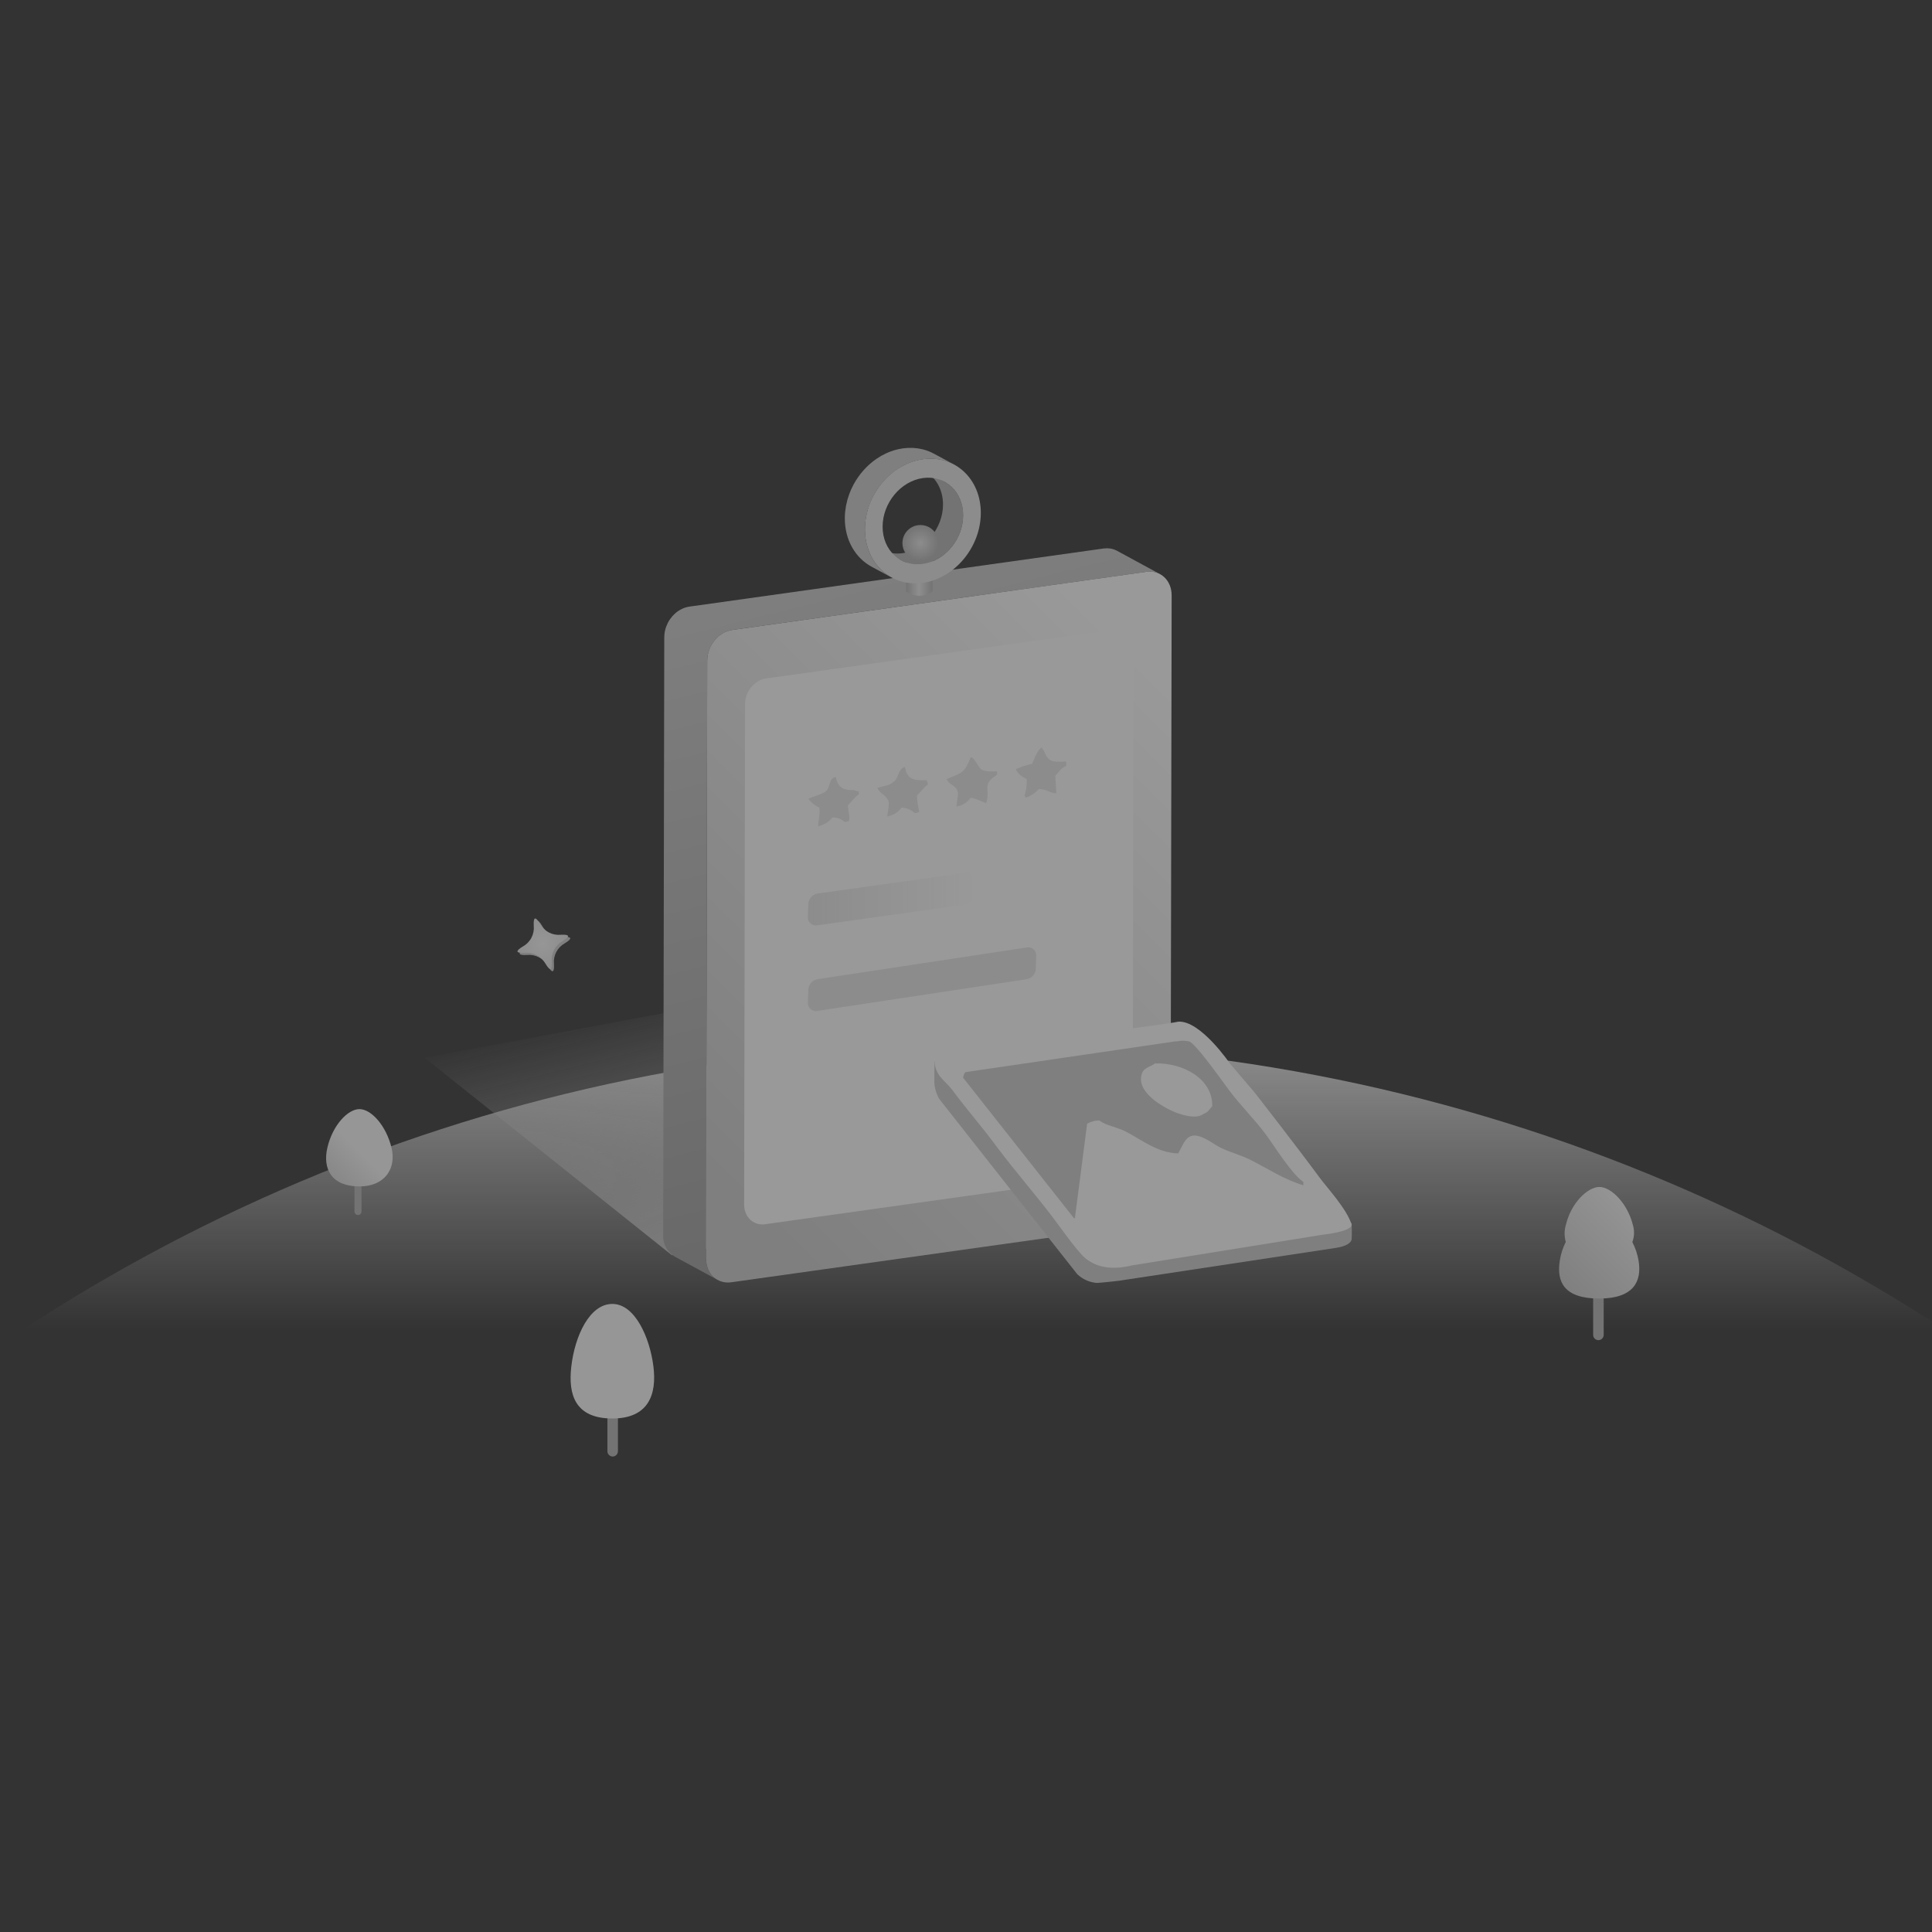 <svg width="220" height="220" viewBox="0 0 220 220" fill="none" xmlns="http://www.w3.org/2000/svg">
<rect x="0" y="0" width="220" height="220" fill="#333333" stroke="none"/>
<g opacity="0.5">
<mask id="mask0" style="mask-type:alpha" maskUnits="userSpaceOnUse" x="0" y="0" width="220" height="220">
<rect width="220" height="220" fill="white"/>
</mask>
<g mask="url(#mask0)">
<path fill-rule="evenodd" clip-rule="evenodd" d="M112 118.857C222.457 118.857 312 208.402 312 318.865C312 429.327 222.457 518.87 112 518.87C1.543 518.87 -88 429.325 -88 318.865C-88 208.405 1.542 118.857 112 118.857Z" fill="url(#paint0_linear)"/>
<path fill-rule="evenodd" clip-rule="evenodd" d="M48.361 120.451L100.742 110.665L128.892 133.148L76.51 142.934L48.361 120.451Z" fill="url(#paint1_linear)"/>
<path fill-rule="evenodd" clip-rule="evenodd" d="M131.409 65.133C131.389 65.129 131.37 65.124 131.35 65.121C131.237 65.102 131.122 65.091 131.007 65.088C130.982 65.088 130.957 65.088 130.932 65.088C130.808 65.088 130.684 65.096 130.561 65.112L83.4 71.73C83.266 71.749 83.133 71.779 83.004 71.817C82.949 71.833 82.896 71.855 82.842 71.874C82.772 71.899 82.701 71.924 82.633 71.954C82.418 72.049 82.214 72.168 82.025 72.307C81.989 72.334 81.954 72.363 81.918 72.391C81.815 72.473 81.716 72.56 81.623 72.653C81.604 72.672 81.585 72.691 81.566 72.711C81.503 72.776 81.441 72.844 81.384 72.914C81.367 72.934 81.352 72.954 81.336 72.975C81.273 73.054 81.211 73.135 81.156 73.219C81.106 73.294 81.058 73.371 81.014 73.449C80.885 73.676 80.78 73.915 80.701 74.164C80.688 74.205 80.672 74.246 80.661 74.289C80.644 74.349 80.632 74.411 80.618 74.472C80.609 74.512 80.598 74.552 80.591 74.592C80.578 74.661 80.57 74.731 80.561 74.8C80.557 74.834 80.55 74.868 80.547 74.902C80.537 75.006 80.532 75.112 80.532 75.218L80.405 143.328C80.385 143.815 80.498 144.298 80.732 144.725C80.966 145.152 81.312 145.507 81.734 145.751L76.844 143.095C76.423 142.851 76.077 142.496 75.843 142.069C75.609 141.642 75.495 141.159 75.516 140.672L75.642 72.561C75.642 72.455 75.647 72.35 75.658 72.246C75.661 72.212 75.668 72.179 75.672 72.146C75.68 72.076 75.689 72.005 75.701 71.936C75.709 71.896 75.72 71.857 75.728 71.817C75.742 71.755 75.754 71.694 75.771 71.633C75.783 71.591 75.799 71.549 75.812 71.508C75.829 71.455 75.844 71.4 75.862 71.348C75.914 71.208 75.975 71.071 76.043 70.938C76.048 70.929 76.052 70.919 76.057 70.91C76.065 70.896 76.071 70.881 76.079 70.867C76.149 70.737 76.227 70.61 76.312 70.489C76.392 70.376 76.478 70.266 76.57 70.162C76.661 70.059 76.759 69.96 76.862 69.868C76.971 69.769 77.087 69.678 77.208 69.594C77.355 69.492 77.511 69.403 77.673 69.326C77.938 69.202 78.22 69.118 78.51 69.076L125.67 62.458C125.793 62.442 125.917 62.434 126.041 62.435C126.066 62.435 126.091 62.435 126.116 62.435C126.231 62.438 126.346 62.449 126.46 62.468C126.48 62.471 126.499 62.476 126.519 62.48C126.566 62.489 126.613 62.497 126.659 62.508L126.688 62.524L126.659 62.508C126.816 62.548 126.967 62.605 127.112 62.675C127.141 62.69 127.17 62.705 127.199 62.721L132.089 65.376C131.876 65.261 131.647 65.179 131.409 65.133Z" fill="url(#paint2_linear)"/>
<path fill-rule="evenodd" clip-rule="evenodd" d="M130.561 65.111C132.142 64.89 133.421 66.091 133.418 67.795L133.291 135.907C133.288 137.612 132.003 139.174 130.422 139.396L83.262 146.015C81.681 146.237 80.402 145.035 80.405 143.329L80.531 75.218C80.535 73.514 81.819 71.952 83.4 71.731L130.561 65.111Z" fill="url(#paint3_linear)"/>
<path fill-rule="evenodd" clip-rule="evenodd" d="M126.697 71.72C128.02 71.534 129.09 72.54 129.087 73.965L128.981 130.949C128.979 132.377 127.904 133.683 126.581 133.869L87.125 139.406C85.802 139.591 84.732 138.586 84.735 137.159L84.841 80.174C84.843 78.749 85.918 77.442 87.241 77.257L126.697 71.72Z" fill="white"/>
<path fill-rule="evenodd" clip-rule="evenodd" d="M103.167 63.09H106.192V67.34C105.755 67.665 105.225 67.84 104.68 67.84C104.135 67.84 103.605 67.665 103.167 67.34V63.09Z" fill="url(#paint4_linear)"/>
<path fill-rule="evenodd" clip-rule="evenodd" d="M107.309 52.388C107.172 52.355 107.033 52.327 106.891 52.303C106.835 52.294 106.779 52.288 106.722 52.281C106.606 52.265 106.489 52.253 106.372 52.245C106.31 52.24 106.248 52.237 106.186 52.234C106.064 52.23 105.941 52.23 105.817 52.233C105.761 52.233 105.705 52.233 105.649 52.237C105.469 52.246 105.288 52.262 105.104 52.287C104.932 52.312 104.762 52.342 104.593 52.379C104.572 52.384 104.552 52.39 104.532 52.395C104.382 52.43 104.232 52.468 104.084 52.514L104.072 52.518C103.743 52.62 103.421 52.746 103.11 52.895C103.016 52.94 102.924 52.99 102.832 53.039C102.751 53.082 102.67 53.123 102.59 53.169C102.52 53.21 102.452 53.256 102.382 53.299C100.722 54.358 99.484 55.966 98.884 57.842C98.853 57.938 98.817 58.033 98.79 58.13C98.752 58.267 98.723 58.407 98.692 58.546C98.672 58.638 98.646 58.729 98.628 58.822C98.599 58.978 98.581 59.136 98.561 59.294C98.551 59.373 98.536 59.45 98.528 59.529C98.506 59.767 98.494 60.006 98.493 60.247C98.488 62.749 99.713 64.779 101.557 65.772L99.266 64.54C97.421 63.547 96.197 61.517 96.202 59.014C96.202 58.774 96.214 58.535 96.237 58.297C96.245 58.217 96.26 58.14 96.27 58.061C96.29 57.904 96.308 57.745 96.337 57.59C96.355 57.496 96.38 57.406 96.401 57.315C96.432 57.175 96.461 57.035 96.499 56.898C96.526 56.801 96.561 56.707 96.592 56.611C96.631 56.49 96.665 56.367 96.71 56.248C96.764 56.102 96.826 55.958 96.888 55.815C96.898 55.793 96.906 55.77 96.916 55.748C96.966 55.634 97.023 55.523 97.079 55.412C97.108 55.353 97.136 55.294 97.166 55.237C97.182 55.209 97.195 55.178 97.21 55.15C97.525 54.571 97.905 54.03 98.344 53.538C98.556 53.301 98.781 53.076 99.019 52.865C99.272 52.639 99.539 52.431 99.819 52.24C100.159 52.007 100.517 51.802 100.891 51.628L100.898 51.632L100.891 51.628C101.5 51.343 102.149 51.15 102.816 51.056C102.999 51.031 103.18 51.016 103.36 51.006C103.417 51.003 103.472 51.004 103.528 51.002C103.653 50.999 103.776 50.999 103.897 51.004C103.96 51.006 104.022 51.01 104.083 51.014C104.201 51.022 104.318 51.035 104.433 51.05C104.49 51.057 104.547 51.063 104.602 51.072C104.744 51.096 104.883 51.124 105.02 51.157C105.043 51.163 105.066 51.165 105.089 51.171L105.092 51.173C105.524 51.282 105.941 51.444 106.333 51.655L108.624 52.888C108.209 52.666 107.767 52.498 107.309 52.388Z" fill="url(#paint5_linear)"/>
<path fill-rule="evenodd" clip-rule="evenodd" d="M105.253 53.619L107.544 54.852C108.826 55.542 109.677 56.953 109.674 58.693C109.669 61.393 107.61 63.871 105.081 64.223L102.79 62.99C105.319 62.639 107.378 60.159 107.383 57.46C107.386 55.721 106.535 54.309 105.253 53.619ZM102.634 63.806L100.343 62.573C101.093 62.97 101.951 63.117 102.79 62.99L105.081 64.223C104.242 64.349 103.384 64.203 102.634 63.806Z" fill="#B3B3B3"/>
<path fill-rule="evenodd" clip-rule="evenodd" d="M105.103 52.287C108.741 51.781 111.694 54.528 111.686 58.413C111.679 62.298 108.714 65.866 105.077 66.371C101.44 66.877 98.485 64.13 98.492 60.246C98.499 56.363 101.464 52.792 105.103 52.287ZM105.081 64.223C107.609 63.871 109.669 61.392 109.674 58.693C109.679 55.994 107.628 54.084 105.099 54.435C102.57 54.786 100.509 57.268 100.504 59.967C100.499 62.666 102.552 64.574 105.08 64.223" fill="#E6E6E6"/>
<path d="M104.812 63.887C105.945 63.887 106.863 62.969 106.863 61.836C106.863 60.704 105.945 59.785 104.812 59.785C103.679 59.785 102.761 60.704 102.761 61.836C102.761 62.969 103.679 63.887 104.812 63.887Z" fill="url(#paint6_radial)"/>
<path fill-rule="evenodd" clip-rule="evenodd" d="M109.972 99.383C110.105 99.365 110.241 99.376 110.369 99.417C110.498 99.458 110.615 99.527 110.714 99.619C110.812 99.711 110.888 99.824 110.937 99.95C110.986 100.075 111.007 100.21 110.997 100.344L110.951 101.752C110.952 102.047 110.849 102.333 110.662 102.561C110.474 102.789 110.213 102.945 109.924 103.002L93.023 105.373C92.89 105.392 92.754 105.38 92.626 105.339C92.497 105.298 92.38 105.229 92.281 105.137C92.183 105.045 92.107 104.932 92.058 104.806C92.009 104.681 91.989 104.546 91.999 104.411L92.044 103.004C92.044 102.708 92.146 102.422 92.333 102.194C92.521 101.966 92.782 101.81 93.072 101.754L109.972 99.383Z" fill="url(#paint7_linear)"/>
<path fill-rule="evenodd" clip-rule="evenodd" d="M116.972 107.883C117.105 107.865 117.241 107.876 117.369 107.917C117.498 107.958 117.615 108.027 117.714 108.119C117.812 108.211 117.888 108.324 117.937 108.45C117.986 108.575 118.007 108.71 117.997 108.844L117.951 110.252C117.952 110.547 117.849 110.833 117.662 111.061C117.474 111.289 117.213 111.445 116.924 111.502L93.023 115.123C92.89 115.142 92.754 115.13 92.626 115.089C92.497 115.048 92.38 114.979 92.281 114.887C92.183 114.795 92.107 114.682 92.058 114.556C92.009 114.431 91.989 114.296 91.999 114.161L92.044 112.754C92.044 112.458 92.146 112.172 92.333 111.944C92.521 111.716 92.782 111.56 93.072 111.504L116.972 107.883Z" fill="url(#paint8_linear)"/>
<path fill-rule="evenodd" clip-rule="evenodd" d="M121.417 86.715V87.215C120.811 87.421 120.578 87.944 120.167 88.34C120.209 89.007 120.251 89.673 120.292 90.34C119.41 90.265 119.281 89.885 118.292 89.84C117.89 90.3 117.372 90.645 116.792 90.84C116.78 90.745 116.736 90.657 116.667 90.59C116.862 89.985 116.947 89.35 116.917 88.715C116.445 88.49 115.851 88.108 115.667 87.59C116.27 87.319 116.898 87.11 117.542 86.965C117.775 86.42 118.139 85.35 118.667 85.09V85.215C119.056 85.663 119.092 86.315 119.667 86.59C119.998 86.808 120.879 86.731 121.417 86.715ZM113.542 87.84V88.215C111.722 89.385 112.839 89.702 112.292 91.465C111.684 91.236 111.23 90.95 110.542 90.84C110.153 91.374 109.569 91.733 108.917 91.84C108.94 91.184 109.188 90.403 109.042 90.09C108.781 89.37 108.069 89.378 107.792 88.715C109.58 87.949 109.804 88.081 110.542 86.215C110.637 86.227 110.726 86.271 110.792 86.34C111.803 87.475 111.167 87.906 113.542 87.84ZM101.042 92.965C101.073 92.432 101.309 91.454 101.167 91.215C100.903 90.478 100.185 90.432 99.918 89.715C100.381 89.559 101.357 89.436 101.667 89.09C102.376 88.701 102.19 87.582 103.042 87.34C103.298 88.646 103.867 88.919 105.542 88.84V88.965C105.623 89.073 105.667 89.205 105.667 89.34C105.158 89.673 104.848 90.182 104.417 90.59C104.417 91.374 104.578 91.805 104.667 92.465C104.508 92.531 104.339 92.573 104.167 92.59C103.758 92.21 103.226 91.989 102.667 91.965C102.278 92.499 101.694 92.858 101.042 92.965ZM97.793 90.09V90.465C97.264 90.802 96.981 91.298 96.543 91.715C96.579 92.3 96.823 93.147 96.668 93.465C96.518 93.558 96.343 93.601 96.168 93.59C95.79 93.254 95.298 93.075 94.793 93.09C94.378 93.596 93.806 93.948 93.168 94.09C93.195 93.204 93.418 92.698 93.293 91.965C92.802 91.736 92.373 91.393 92.043 90.965C92.572 90.663 93.804 90.453 94.168 89.965C94.578 89.415 94.377 88.669 95.168 88.465C95.402 89.545 95.86 90.026 97.293 89.965C97.442 90.058 97.617 90.101 97.793 90.09Z" fill="url(#paint9_linear)"/>
<path fill-rule="evenodd" clip-rule="evenodd" d="M106.417 120.84C106.417 120.84 106.361 123.165 106.417 123.59C106.501 124.114 106.67 124.621 106.917 125.09C107.096 125.338 122.667 145.09 122.667 145.09C123.278 145.675 124.074 146.029 124.917 146.09C125.652 146.047 127.417 145.84 127.417 145.84C127.417 145.84 151.061 142.262 152.167 142.09C153.274 141.918 153.878 141.53 153.917 141.09C153.957 140.65 153.917 139.34 153.917 139.34L136.167 117.34L106.417 120.84Z" fill="url(#paint10_linear)"/>
<path fill-rule="evenodd" clip-rule="evenodd" d="M134.167 116.34C136.687 116.163 140.042 121.09 140.042 121.09L142.917 124.465C142.917 124.465 147.792 130.73 150.167 133.965C151.171 135.333 153.356 137.636 153.917 139.465C153.856 140.279 150.667 140.59 150.667 140.59C150.667 140.59 134.401 143.215 128.917 144.09C126.517 144.67 124.898 144.283 123.667 143.34C122.907 142.757 121.381 140.653 120.417 139.34C118.205 136.324 115.667 133.504 113.417 130.465C111.823 128.31 110.034 126.274 108.417 124.09C107.677 123.09 106.479 122.519 106.417 120.84C106.647 120.679 106.631 120.594 106.917 120.465C108.003 119.678 133.206 116.64 134.167 116.34ZM133.792 118.59L109.917 122.09C109.782 122.273 109.696 122.489 109.667 122.715L122.292 138.715H122.417V138.59L123.792 127.965C124.207 127.714 124.683 127.584 125.167 127.59C126.057 128.211 127.164 128.337 128.167 128.84C129.929 129.722 131.742 131.277 134.167 131.34C134.449 130.858 134.896 129.715 135.417 129.465C136.396 128.83 138.156 130.259 138.792 130.59C140.001 131.218 141.187 131.469 142.417 132.09C144.274 133.027 146.325 134.37 148.417 134.965V134.59C147.077 133.674 145.207 130.631 144.167 129.215C142.877 127.457 141.21 125.849 139.917 124.09C138.488 122.145 136.144 118.865 135.417 118.59C134.439 118.408 134.334 118.59 133.792 118.59ZM131.542 121.09C134.742 121.011 138.099 122.851 138.042 125.965C137.684 126.323 137.604 126.655 137.042 126.84C136.182 127.532 134.341 126.876 133.667 126.59C132.497 126.092 129.265 124.349 130.042 122.215C130.279 121.565 131.025 121.472 131.542 121.09Z" fill="url(#paint11_linear)"/>
<path fill-rule="evenodd" clip-rule="evenodd" d="M40.765 132.723C40.871 132.723 40.973 132.766 41.048 132.841C41.123 132.916 41.165 133.017 41.165 133.123V137.955C41.165 138.061 41.123 138.163 41.048 138.238C40.973 138.313 40.871 138.355 40.765 138.355C40.659 138.355 40.557 138.313 40.482 138.238C40.407 138.163 40.365 138.061 40.365 137.955V133.123C40.365 133.017 40.407 132.916 40.482 132.841C40.557 132.766 40.659 132.723 40.765 132.723Z" fill="#B3B3B3"/>
<path fill-rule="evenodd" clip-rule="evenodd" d="M40.931 126.297C42.294 126.297 43.984 128.213 44.584 130.699C45.155 133.062 43.822 135.1 40.931 135.1C37.712 135.1 36.729 133.067 37.276 130.699C37.877 128.104 39.622 126.297 40.931 126.297Z" fill="url(#paint12_linear)"/>
<path fill-rule="evenodd" clip-rule="evenodd" d="M182.015 146.973C182.174 146.973 182.327 147.037 182.439 147.149C182.552 147.262 182.615 147.414 182.615 147.573V152.005C182.615 152.164 182.552 152.316 182.439 152.429C182.327 152.541 182.174 152.605 182.015 152.605C181.856 152.605 181.703 152.541 181.591 152.429C181.478 152.316 181.415 152.164 181.415 152.005V147.573C181.415 147.414 181.478 147.262 181.591 147.149C181.703 147.037 181.856 146.973 182.015 146.973Z" fill="#B3B3B3"/>
<path fill-rule="evenodd" clip-rule="evenodd" d="M182.099 147.867C178.049 147.867 177.249 145.924 177.612 143.578C177.724 142.826 177.956 142.097 178.297 141.417C178.12 140.797 178.12 140.139 178.297 139.519C178.899 136.951 180.809 135.162 182.122 135.162C183.489 135.162 185.344 137.059 185.947 139.519C186.132 140.15 186.107 140.824 185.877 141.439C186.226 142.11 186.466 142.832 186.59 143.578C186.975 145.921 186.017 147.867 182.099 147.867Z" fill="url(#paint13_linear)"/>
<path fill-rule="evenodd" clip-rule="evenodd" d="M69.765 160.223C69.924 160.223 70.077 160.287 70.189 160.399C70.302 160.512 70.365 160.664 70.365 160.823V165.255C70.365 165.414 70.302 165.566 70.189 165.679C70.077 165.791 69.924 165.855 69.765 165.855C69.606 165.855 69.453 165.791 69.341 165.679C69.228 165.566 69.165 165.414 69.165 165.255V160.823C69.165 160.664 69.228 160.512 69.341 160.399C69.453 160.287 69.606 160.223 69.765 160.223Z" fill="#B3B3B3"/>
<path fill-rule="evenodd" clip-rule="evenodd" d="M69.731 148.48C72.314 148.48 73.998 152.332 74.406 155.603C74.811 158.838 73.813 161.526 69.731 161.526C65.512 161.526 64.678 158.843 65.056 155.603C65.465 152.088 67.149 148.48 69.731 148.48Z" fill="url(#paint14_linear)"/>
<path fill-rule="evenodd" clip-rule="evenodd" d="M62.361 109.984C62.133 109.57 61.789 109.231 61.371 109.01C60.953 108.79 60.479 108.697 60.008 108.743C58.976 108.8 58.901 108.56 59.786 108.024C60.2 107.796 60.539 107.452 60.759 107.034C60.98 106.616 61.073 106.142 61.027 105.671C60.97 104.639 61.21 104.565 61.746 105.449C61.974 105.863 62.318 106.202 62.736 106.422C63.154 106.643 63.628 106.736 64.099 106.69C65.131 106.633 65.205 106.873 64.321 107.409C63.907 107.637 63.568 107.981 63.347 108.399C63.127 108.817 63.034 109.291 63.08 109.762C63.136 110.794 62.897 110.868 62.361 109.984Z" fill="#CCCCCC"/>
<path fill-rule="evenodd" clip-rule="evenodd" d="M62.114 109.737C61.886 109.323 61.542 108.984 61.124 108.763C60.705 108.543 60.232 108.45 59.761 108.496C58.728 108.553 58.654 108.313 59.539 107.777C59.953 107.549 60.292 107.205 60.512 106.787C60.733 106.369 60.826 105.895 60.78 105.424C60.723 104.392 60.963 104.318 61.499 105.202C61.727 105.616 62.071 105.955 62.489 106.175C62.907 106.396 63.381 106.489 63.852 106.443C64.884 106.386 64.958 106.626 64.074 107.162C63.66 107.39 63.321 107.734 63.1 108.152C62.88 108.57 62.787 109.044 62.833 109.515C62.889 110.547 62.65 110.621 62.114 109.737Z" fill="url(#paint15_radial)"/>
</g>
</g>
<defs>
<linearGradient id="paint0_linear" x1="112.003" y1="518.872" x2="112.003" y2="118.856" gradientUnits="userSpaceOnUse">
<stop offset="0.919" stop-color="#E6E6E6" stop-opacity="0"/>
<stop offset="1" stop-color="#E6E6E6"/>
</linearGradient>
<linearGradient id="paint1_linear" x1="92.651" y1="142.934" x2="84.606" y2="110.668" gradientUnits="userSpaceOnUse">
<stop stop-color="#CCCCCC"/>
<stop offset="1" stop-color="#E6E6E6" stop-opacity="0"/>
</linearGradient>
<linearGradient id="paint2_linear" x1="114.191" y1="145.754" x2="93.417" y2="62.434" gradientUnits="userSpaceOnUse">
<stop stop-color="#999999"/>
<stop offset="1" stop-color="#CCCCCC"/>
</linearGradient>
<linearGradient id="paint3_linear" x1="80.402" y1="132.07" x2="133.417" y2="79.055" gradientUnits="userSpaceOnUse">
<stop stop-color="#CCCCCC"/>
<stop offset="1" stop-color="white"/>
</linearGradient>
<linearGradient id="paint4_linear" x1="103.167" y1="65.465" x2="106.191" y2="65.465" gradientUnits="userSpaceOnUse">
<stop stop-color="#B3B3B3"/>
<stop offset="0.496" stop-color="#EAEAEA"/>
<stop offset="1" stop-color="#B3B3B3"/>
</linearGradient>
<linearGradient id="paint5_linear" x1="6075.31" y1="6753.44" x2="5822.74" y2="5901.59" gradientUnits="userSpaceOnUse">
<stop stop-color="#999999"/>
<stop offset="1" stop-color="#CCCCCC"/>
</linearGradient>
<radialGradient id="paint6_radial" cx="0" cy="0" r="1" gradientUnits="userSpaceOnUse" gradientTransform="translate(104.812 61.836) scale(2.051)">
<stop stop-color="#E6E6E6"/>
<stop offset="1" stop-color="#B3B3B3"/>
</radialGradient>
<linearGradient id="paint7_linear" x1="110.996" y1="102.375" x2="91.996" y2="102.375" gradientUnits="userSpaceOnUse">
<stop stop-color="#E6E6E6" stop-opacity="0"/>
<stop offset="1" stop-color="#E6E6E6"/>
</linearGradient>
<linearGradient id="paint8_linear" x1="14037.8" y1="4728.19" x2="117.998" y2="4728.19" gradientUnits="userSpaceOnUse">
<stop stop-color="#E6E6E6" stop-opacity="0"/>
<stop offset="1" stop-color="#E6E6E6"/>
</linearGradient>
<linearGradient id="paint9_linear" x1="16248.3" y1="5026.09" x2="12796.7" y2="5026.09" gradientUnits="userSpaceOnUse">
<stop stop-color="#E6E6E6" stop-opacity="0"/>
<stop offset="1" stop-color="#E6E6E6"/>
</linearGradient>
<linearGradient id="paint10_linear" x1="28599.5" y1="22398.6" x2="28081.8" y2="18964.9" gradientUnits="userSpaceOnUse">
<stop stop-color="#999999"/>
<stop offset="1" stop-color="#CCCCCC"/>
</linearGradient>
<linearGradient id="paint11_linear" x1="25231.7" y1="21644.4" x2="27981.8" y2="16983.6" gradientUnits="userSpaceOnUse">
<stop stop-color="#CCCCCC"/>
<stop offset="1" stop-color="white"/>
</linearGradient>
<linearGradient id="paint12_linear" x1="37.136" y1="134.484" x2="44.706" y2="126.914" gradientUnits="userSpaceOnUse">
<stop stop-color="#D7D7D7"/>
<stop offset="0.485" stop-color="#FAFAFA"/>
<stop offset="1" stop-color="#FAFAFA"/>
</linearGradient>
<linearGradient id="paint13_linear" x1="177.535" y1="146.078" x2="186.667" y2="136.945" gradientUnits="userSpaceOnUse">
<stop stop-color="#CCCCCC"/>
<stop offset="1" stop-color="#FAFAFA"/>
</linearGradient>
<linearGradient id="paint14_linear" x1="3149.84" y1="10973.4" x2="3623.06" y2="10628.3" gradientUnits="userSpaceOnUse">
<stop stop-color="#D7D7D7"/>
<stop offset="0.485" stop-color="#FAFAFA"/>
<stop offset="1" stop-color="#FAFAFA"/>
</linearGradient>
<radialGradient id="paint15_radial" cx="0" cy="0" r="1" gradientUnits="userSpaceOnUse" gradientTransform="translate(61.808 107.469) scale(2.879)">
<stop stop-color="#FAFAFA"/>
<stop offset="1" stop-color="#E6E6E6"/>
</radialGradient>
</defs>
</svg>

